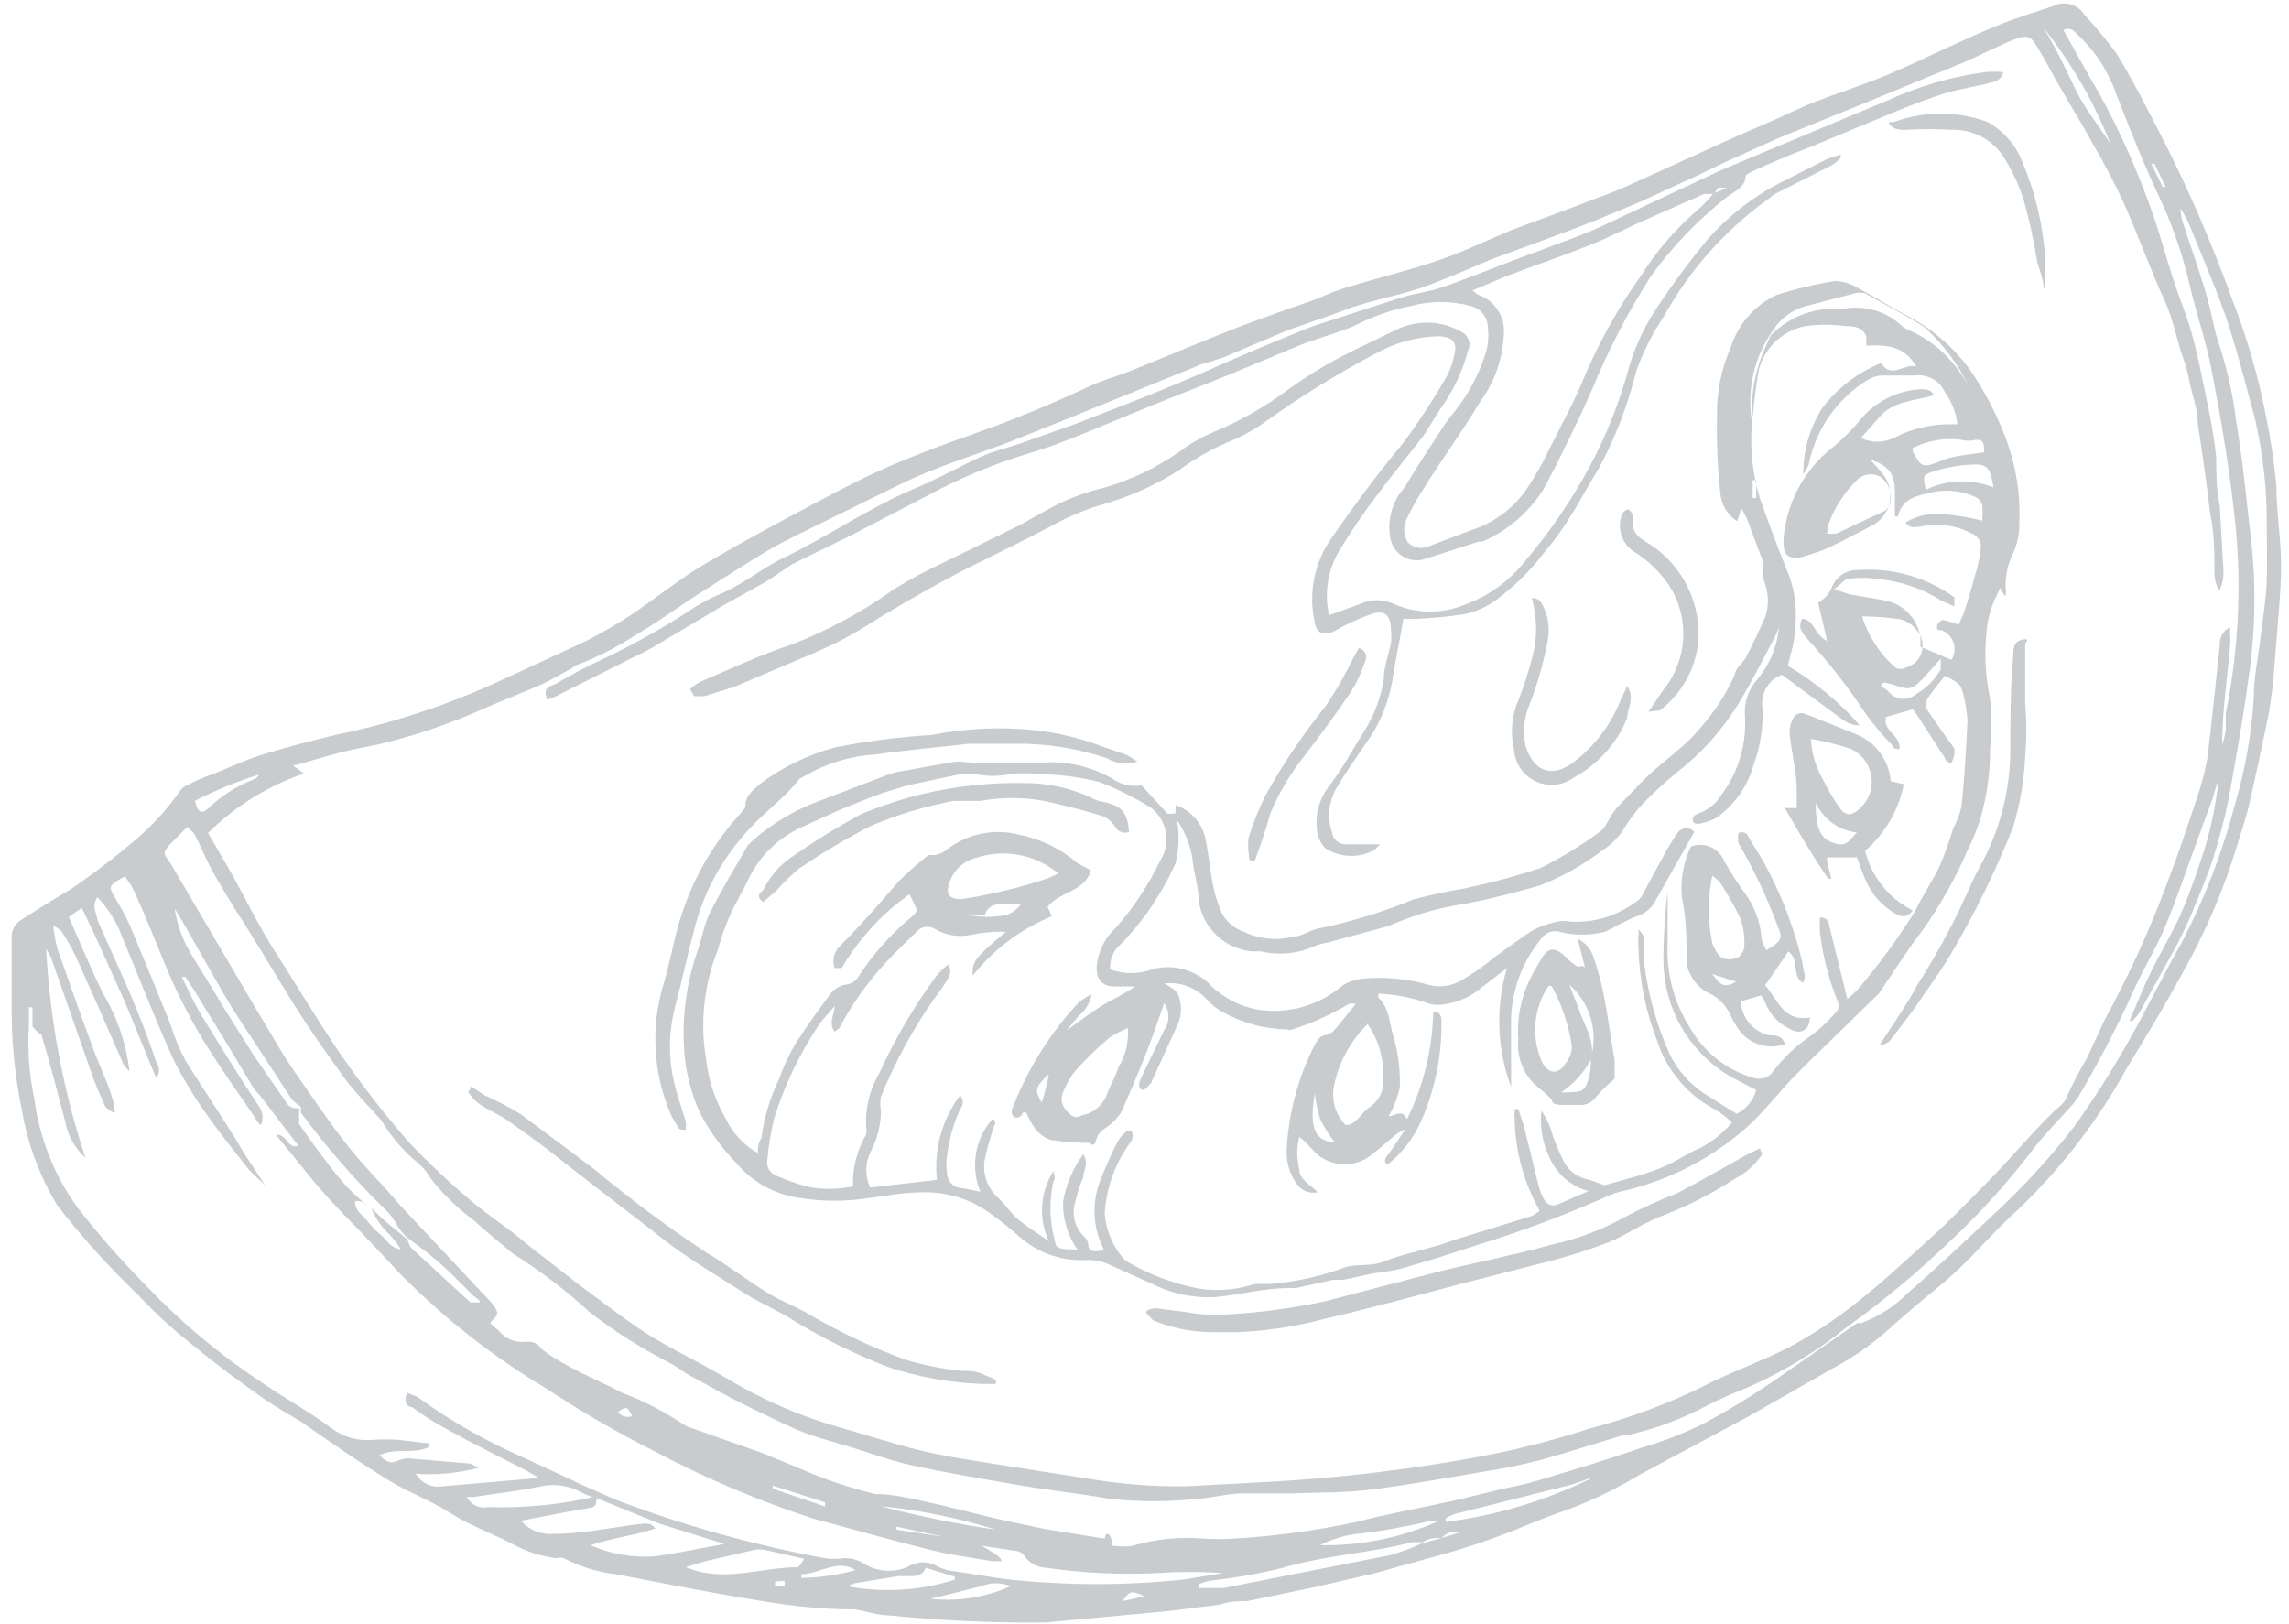 <svg width="117" height="83" viewBox="0 0 117 83" fill="none" xmlns="http://www.w3.org/2000/svg">
<g opacity="0.3">
<path d="M53.456 82.945C50.775 82.975 48.094 82.853 45.426 82.58C44.818 82.58 44.24 82.337 43.662 82.276C42.172 82.276 40.621 82.124 39.161 81.88C36.606 81.485 34.052 80.968 31.497 80.481C30.562 80.376 29.654 80.097 28.82 79.66C28.703 79.616 28.573 79.616 28.456 79.66C27.747 79.575 27.057 79.369 26.418 79.052C25.323 78.444 24.106 78.048 23.011 77.349C21.916 76.649 20.913 76.315 19.97 75.737C18.419 74.794 16.929 73.76 15.408 72.695C14.769 72.3 14.1 71.935 13.492 71.509C12.336 70.688 11.15 69.837 10.055 68.924C8.967 68.086 7.95 67.16 7.014 66.156C5.534 64.739 4.162 63.214 2.908 61.594C2.013 60.098 1.404 58.448 1.113 56.728C0.759 54.997 0.586 53.234 0.596 51.467C0.596 50.28 0.596 49.125 0.596 47.938C0.587 47.757 0.627 47.576 0.713 47.415C0.799 47.254 0.927 47.12 1.083 47.026C1.904 46.509 2.695 45.992 3.546 45.505C4.686 44.735 5.783 43.903 6.831 43.011C7.709 42.286 8.486 41.447 9.143 40.517C9.247 40.339 9.407 40.2 9.599 40.122C10.062 39.888 10.539 39.685 11.028 39.514C11.789 39.21 12.549 38.845 13.34 38.601C14.617 38.206 15.894 37.871 17.172 37.567C19.925 37.001 22.607 36.134 25.171 34.982L29.976 32.762C30.78 32.347 31.562 31.89 32.318 31.393C33.535 30.572 34.69 29.629 35.968 28.869C37.853 27.744 39.8 26.71 41.746 25.675C43.693 24.641 44.788 24.094 46.521 23.394C48.255 22.695 49.198 22.391 50.536 21.904C51.874 21.418 53.882 20.596 55.493 19.836C56.223 19.471 57.044 19.258 57.805 18.954C59.63 18.224 61.455 17.433 63.279 16.734C64.618 16.217 65.956 15.761 67.325 15.274C67.839 15.04 68.367 14.837 68.906 14.666C70.335 14.24 71.795 13.875 73.194 13.419C74.593 12.963 75.506 12.506 76.662 12.02L77.3 11.746C78.669 11.229 80.068 10.742 81.436 10.195C82.15 9.948 82.851 9.664 83.535 9.343L88.28 7.184L90.774 6.089C91.473 5.785 92.142 5.45 92.842 5.177C93.541 4.903 95.092 4.386 96.218 3.93C97.343 3.473 98.468 2.926 99.594 2.409C100.719 1.892 101.388 1.588 102.3 1.223C103.213 0.858 104.064 0.614 104.946 0.31C105.216 0.172 105.527 0.138 105.82 0.217C106.112 0.296 106.365 0.481 106.528 0.736C107.11 1.366 107.658 2.026 108.17 2.713C109.022 4.112 109.782 5.602 110.543 7.093C111.303 8.583 112.033 10.134 112.702 11.746C113.371 13.358 113.645 14.057 114.071 15.243C114.844 17.213 115.434 19.249 115.835 21.326C116.069 22.472 116.241 23.629 116.352 24.794C116.352 26.162 116.595 27.531 116.595 28.93C116.595 30.329 116.382 32.306 116.26 33.978C116.204 34.835 116.103 35.688 115.956 36.533C115.652 38.024 115.318 39.575 114.983 41.035C114.831 41.734 114.588 42.434 114.375 43.133C113.689 45.42 112.751 47.624 111.577 49.703C110.695 51.345 109.721 52.957 108.748 54.538C107.161 57.441 105.106 60.061 102.665 62.294C101.753 63.145 100.962 64.088 100.05 64.94C99.137 65.791 98.529 66.217 97.799 66.856C97.069 67.495 96.978 67.555 96.583 67.921C95.716 68.704 94.755 69.378 93.724 69.928L89.466 72.361L84.812 74.855C84.326 75.129 83.809 75.372 83.322 75.676C82.152 76.35 80.92 76.911 79.642 77.349C78.608 77.714 77.604 78.17 76.601 78.535C75.597 78.9 74.867 79.143 74.016 79.386L70.183 80.451L67.142 81.151L63.766 81.85C63.31 81.85 62.854 81.85 62.367 82.032L59.66 82.367L53.456 82.945ZM73.681 78.626L74.685 78.322C74.505 78.279 74.318 78.284 74.141 78.337C73.965 78.391 73.806 78.491 73.681 78.626C73.346 78.626 72.981 78.626 72.738 78.839H72.191C69.971 79.417 67.689 79.508 65.469 80.177C64.257 80.469 63.028 80.682 61.789 80.816L61.303 80.968V81.181H62.55L71.035 79.508C71.598 79.351 72.147 79.147 72.677 78.9L73.681 78.626ZM18.936 61.716C19.24 61.99 19.514 62.294 19.818 62.537L20.822 63.358C20.864 63.508 20.925 63.651 21.004 63.784L24.045 66.582C24.045 66.582 24.258 66.582 24.471 66.582C24.684 66.582 24.289 66.308 24.197 66.248C23.589 65.639 23.011 65.031 22.373 64.484C21.734 63.936 21.369 63.693 20.852 63.297C20.335 62.902 20.213 62.324 19.788 61.929C18.182 60.369 16.707 58.681 15.377 56.88C15.377 56.88 15.377 56.698 15.377 56.576C15.213 56.471 15.059 56.349 14.921 56.211L11.88 51.558C11.15 50.341 10.481 49.125 9.781 47.908C9.508 47.421 9.234 46.935 8.93 46.448C9.029 47.092 9.224 47.717 9.508 48.303C10.055 49.307 10.724 50.28 11.332 51.345L12.975 53.961L14.617 56.333C14.676 56.453 14.775 56.549 14.897 56.605C15.019 56.66 15.157 56.672 15.286 56.637C15.286 56.911 15.286 57.245 15.286 57.458C15.925 58.37 16.594 59.313 17.294 60.165C17.993 61.017 18.297 61.169 18.784 61.686C18.718 61.58 18.622 61.498 18.507 61.449C18.393 61.4 18.267 61.387 18.145 61.412C18.145 61.929 18.51 62.081 18.753 62.385C18.965 62.667 19.21 62.923 19.483 63.145C19.757 63.358 19.909 63.784 20.487 63.875C20.318 63.587 20.114 63.322 19.879 63.085C19.477 62.702 19.165 62.234 18.966 61.716H18.936ZM30.493 76.588C30.239 76.529 29.994 76.437 29.763 76.315C29.127 75.954 28.382 75.836 27.665 75.98C26.539 76.224 25.384 76.345 24.228 76.528H23.863C23.96 76.725 24.121 76.883 24.32 76.977C24.519 77.071 24.744 77.095 24.958 77.045C26.819 77.105 28.68 76.921 30.493 76.497C30.493 76.801 30.493 77.014 30.219 77.075L28.851 77.318L26.631 77.744C26.837 77.98 27.096 78.164 27.386 78.28C27.677 78.397 27.991 78.442 28.303 78.413C29.733 78.413 31.162 78.109 32.561 77.927C32.865 77.927 33.17 77.744 33.504 78.139C32.44 78.504 31.375 78.596 30.189 78.991C31.191 79.438 32.287 79.636 33.383 79.569C34.599 79.417 35.816 79.143 37.032 78.93L33.717 77.896L30.493 76.588ZM1.661 52.501C1.661 52.166 1.661 51.831 1.661 51.497H1.478V52.501C1.4 53.724 1.493 54.952 1.752 56.15C2.012 58.172 2.775 60.096 3.972 61.746C5.087 63.175 6.285 64.536 7.561 65.822C9.267 67.606 11.164 69.197 13.218 70.567C14.435 71.418 15.742 72.118 16.929 73C17.544 73.47 18.317 73.688 19.088 73.608C19.513 73.578 19.94 73.578 20.365 73.608L21.916 73.79V73.973C21.186 74.368 20.274 73.973 19.392 74.399C19.696 74.672 19.909 74.855 20.274 74.703C20.453 74.61 20.651 74.558 20.852 74.551L24.045 74.824L24.471 75.037C23.42 75.314 22.331 75.416 21.247 75.341C21.387 75.579 21.596 75.768 21.846 75.882C22.096 75.996 22.376 76.031 22.646 75.98L27.209 75.585H27.604L26.813 75.129C25.505 74.46 24.137 73.79 22.829 73.06C22.212 72.732 21.622 72.356 21.065 71.935C20.791 71.935 20.609 71.6 20.822 71.205L21.339 71.418C22.991 72.614 24.765 73.633 26.631 74.46C28.334 75.22 30.006 76.071 31.74 76.771C35.126 78.038 38.617 79.005 42.172 79.66C42.485 79.706 42.802 79.706 43.115 79.66C43.443 79.644 43.769 79.717 44.058 79.873C44.392 80.103 44.779 80.246 45.183 80.289C45.586 80.331 45.994 80.272 46.369 80.117C46.608 79.958 46.889 79.874 47.175 79.874C47.462 79.874 47.742 79.958 47.981 80.117L48.407 80.269C49.502 80.421 50.566 80.633 51.661 80.755C54.583 81.058 57.529 81.058 60.451 80.755L62.519 80.421C61.395 80.344 60.267 80.344 59.143 80.421C57.243 80.512 55.338 80.42 53.456 80.147C53.238 80.14 53.025 80.081 52.835 79.975C52.644 79.87 52.482 79.72 52.361 79.539C52.274 79.415 52.144 79.328 51.996 79.295L50.171 79.022C50.962 79.478 51.114 79.569 51.205 79.812H50.718C49.623 79.63 48.498 79.478 47.434 79.204C45.487 78.717 43.571 78.17 41.625 77.653C38.801 76.738 36.064 75.578 33.443 74.186C31.546 73.233 29.707 72.167 27.938 70.992C25.191 69.357 22.666 67.374 20.426 65.092C19.453 64.058 18.48 62.993 17.537 62.051C16.989 61.473 16.442 60.895 15.925 60.256C15.408 59.617 14.739 58.796 14.1 58.005C14.739 58.005 14.648 58.736 15.256 58.583L13.4 56.15C13.248 55.937 13.066 55.785 12.944 55.603C12.093 54.173 11.241 52.744 10.359 51.345C10.085 50.858 9.781 50.402 9.477 49.946H9.295C9.568 50.493 9.842 51.102 10.146 51.649C11.12 53.261 12.123 54.873 13.188 56.485C13.306 56.627 13.382 56.798 13.409 56.98C13.436 57.163 13.412 57.349 13.34 57.519C13.196 57.405 13.081 57.26 13.005 57.093C12.397 56.181 11.728 55.268 11.12 54.325C10.152 52.883 9.318 51.356 8.626 49.763C8.017 48.303 7.409 46.722 6.77 45.384C6.656 45.18 6.524 44.986 6.375 44.806C5.523 45.292 5.523 45.292 5.919 45.962C6.192 46.401 6.436 46.858 6.649 47.33C7.348 49.003 8.048 50.706 8.717 52.379C8.917 53.032 9.182 53.664 9.508 54.265C10.511 55.877 11.606 57.458 12.549 59.07L13.553 60.591C13.279 60.317 12.975 60.074 12.731 59.8C12.032 58.918 11.332 58.066 10.694 57.154C9.993 56.193 9.373 55.175 8.838 54.112C7.865 51.953 7.014 49.733 6.101 47.543C5.827 46.924 5.446 46.358 4.976 45.87C4.641 46.357 4.976 46.722 4.976 47.026C5.645 48.577 6.375 50.068 7.014 51.679C7.379 52.531 7.683 53.413 7.987 54.295C8.078 54.412 8.128 54.557 8.128 54.706C8.128 54.854 8.078 54.999 7.987 55.116C7.348 53.626 6.77 52.075 6.192 50.797C5.615 49.52 4.915 47.908 4.185 46.418L3.516 46.874C4.094 48.212 4.641 49.49 5.25 50.767C5.991 51.99 6.458 53.36 6.618 54.782C6.506 54.669 6.405 54.547 6.314 54.417C5.523 52.592 4.702 50.737 3.881 48.912C3.657 48.449 3.403 48.002 3.121 47.574C3.121 47.574 2.877 47.391 2.725 47.33C2.767 47.73 2.838 48.127 2.938 48.516C3.516 50.159 4.094 51.801 4.702 53.443C4.976 54.234 5.341 54.964 5.615 55.755C5.888 56.546 5.797 56.485 5.888 56.85H5.736C5.736 56.85 5.432 56.667 5.371 56.546C5.31 56.424 4.915 55.542 4.733 55.025C4.033 53.018 3.334 51.01 2.604 48.942C2.534 48.794 2.453 48.651 2.36 48.516C2.552 52.148 3.227 55.738 4.368 59.192C3.825 58.706 3.461 58.053 3.334 57.336C2.938 55.846 2.543 54.295 2.117 52.896C1.935 52.774 1.782 52.653 1.691 52.501H1.661ZM113.584 38.084C113.663 37.836 113.724 37.581 113.767 37.324C113.767 37.05 113.767 36.746 113.767 36.472C114.475 33 114.608 29.435 114.162 25.919C113.888 23.547 113.493 21.235 113.037 18.893C112.763 17.433 112.246 16.004 111.911 14.514C111.539 12.93 110.998 11.39 110.299 9.921C109.509 8.248 108.839 6.515 108.17 4.812C107.769 3.652 107.09 2.608 106.193 1.77C106.011 1.588 105.859 1.375 105.463 1.527C106.102 2.652 106.68 3.747 107.319 4.812C108.383 6.763 109.288 8.797 110.026 10.894C110.421 12.02 110.725 13.175 111.09 14.301C111.455 15.426 111.668 15.852 111.911 16.642C112.307 17.95 112.55 19.258 112.824 20.596C113.022 21.511 113.175 22.434 113.28 23.364C113.28 24.185 113.28 25.006 113.462 25.858L113.645 29.112C113.679 29.49 113.605 29.87 113.432 30.207C113.281 29.937 113.197 29.634 113.189 29.325C113.189 28.322 113.189 27.288 112.976 26.284C112.793 24.733 112.58 23.242 112.337 21.661C112.337 20.901 112.033 20.14 111.881 19.38C111.841 19.122 111.78 18.867 111.698 18.619C111.273 17.525 111.12 16.369 110.603 15.274C110.086 14.179 109.296 12.05 108.596 10.469C108.123 9.427 107.595 8.412 107.015 7.427C106.406 6.302 105.737 5.237 105.099 4.112C104.794 3.565 104.49 2.987 104.156 2.439C103.821 1.892 103.7 1.74 102.97 2.013C102.24 2.287 101.266 2.804 100.415 3.169L95.092 5.359L90.895 7.062L88.067 8.34L86.881 8.917L83.839 10.316C82.623 10.834 81.376 11.351 80.159 11.807C78.943 12.263 77.513 12.78 76.205 13.267L74.411 14.027L73.194 14.514C71.734 15.091 70.153 15.304 68.724 15.852C67.294 16.399 66.473 16.612 65.378 17.068C64.283 17.525 63.523 17.859 62.58 18.255L61.85 18.498C61.597 18.548 61.352 18.629 61.12 18.741L58.657 19.745L54.611 21.387L51.57 22.604C49.715 23.303 47.799 23.881 46.004 24.763L40.743 27.348C40.195 27.622 39.648 27.896 39.1 28.23C38.036 28.869 36.971 29.569 35.907 30.238C34.842 30.907 33.656 31.789 32.501 32.458C31.545 33.081 30.525 33.601 29.459 34.009L29.125 34.222C28.638 34.465 28.182 34.769 27.695 34.982C26.661 35.438 25.627 35.834 24.654 36.26C22.987 37.002 21.256 37.592 19.483 38.023C18.784 38.176 18.054 38.297 17.354 38.48C16.655 38.662 15.864 38.906 15.104 39.118H14.952L15.53 39.544C13.69 40.178 12.017 41.218 10.633 42.586L11.697 44.41C12.518 45.87 13.279 47.452 14.13 48.76C14.982 50.068 16.259 52.227 17.415 53.9C18.483 55.456 19.641 56.949 20.882 58.37C21.897 59.446 22.974 60.462 24.106 61.412C24.775 61.99 25.566 62.507 26.266 63.054L27.239 63.845L29.702 65.761C30.797 66.552 31.862 67.403 32.987 68.133C34.112 68.863 35.724 69.624 37.063 70.415C38.886 71.524 40.85 72.383 42.902 72.969C44.24 73.334 45.578 73.79 46.947 74.125C48.316 74.46 49.593 74.642 50.931 74.855C52.27 75.068 53.973 75.341 55.402 75.554C57.139 75.864 58.9 76.006 60.664 75.98L65.195 75.737C68.541 75.539 71.872 75.142 75.171 74.551C77.233 74.189 79.265 73.681 81.254 73.03C83.192 72.523 85.076 71.83 86.881 70.962C88.371 70.171 89.922 69.654 91.473 68.863C92.684 68.206 93.834 67.443 94.91 66.582C96.126 65.639 97.252 64.575 98.407 63.541C99.563 62.507 100.688 61.351 101.783 60.226C102.878 59.1 103.73 58.066 104.825 56.971C105.099 56.667 105.555 56.424 105.646 56.059C105.954 55.382 106.299 54.721 106.68 54.082L107.562 52.166C108.723 50.048 109.74 47.853 110.603 45.597C110.908 44.776 111.212 43.985 111.485 43.194C111.759 42.403 112.063 41.491 112.337 40.67C112.542 40.053 112.704 39.423 112.824 38.784C113.067 36.837 113.249 34.891 113.462 32.975C113.449 32.789 113.49 32.602 113.582 32.44C113.674 32.278 113.813 32.146 113.979 32.062C113.993 32.133 113.993 32.205 113.979 32.275C114.006 32.559 114.006 32.844 113.979 33.127C113.858 34.587 113.584 36.32 113.584 38.084ZM56.953 79.022C57.266 79.071 57.584 79.071 57.896 79.022C59.069 78.674 60.297 78.55 61.515 78.657C62.012 78.687 62.509 78.687 63.006 78.657C65.133 78.539 67.249 78.255 69.332 77.805C70.974 77.379 72.677 77.075 74.35 76.71L76.601 76.163C77.209 76.011 77.848 75.919 78.425 75.737C80.281 75.189 82.106 74.642 83.93 74.003C85.03 73.683 86.098 73.266 87.124 72.756C88.294 72.125 89.431 71.435 90.53 70.688L94.91 67.647C94.98 67.63 95.053 67.63 95.123 67.647C96.026 67.309 96.846 66.78 97.525 66.096C99.198 64.636 100.871 63.054 102.453 61.564C103.723 60.344 104.902 59.033 105.981 57.641C106.994 56.234 107.928 54.772 108.779 53.261C109.721 51.619 110.543 49.885 111.485 48.243C112.679 45.964 113.608 43.555 114.253 41.065C114.766 39.322 115.083 37.526 115.196 35.712C115.196 34.617 115.439 33.522 115.561 32.458C115.683 31.393 115.835 30.602 115.865 29.66C115.895 28.717 115.865 27.805 115.865 26.862C115.877 25.019 115.672 23.182 115.257 21.387C114.831 19.836 114.466 18.346 113.949 16.734C113.432 15.122 112.611 13.236 111.911 11.503C111.778 11.209 111.625 10.925 111.455 10.651C111.466 10.963 111.527 11.271 111.637 11.563C112.002 12.689 112.398 13.784 112.732 14.909C113.067 16.034 113.128 16.734 113.432 17.616C113.859 18.921 114.154 20.266 114.314 21.631C114.648 23.607 114.831 25.615 115.074 27.713C115.328 30.052 115.277 32.413 114.922 34.739C114.649 36.777 114.284 38.784 113.919 40.822C113.71 41.849 113.446 42.864 113.128 43.863C112.793 44.897 112.367 45.87 111.942 46.904C111.729 47.391 111.485 47.878 111.242 48.364L109.356 51.771C109.251 51.926 109.129 52.069 108.991 52.196H108.839C109.235 51.314 109.569 50.432 109.995 49.581C110.421 48.729 110.938 47.847 111.364 46.965C111.743 46.111 112.078 45.238 112.367 44.35C112.894 42.897 113.241 41.385 113.402 39.848C113.292 40.136 113.201 40.431 113.128 40.73L112.215 43.224C111.729 44.563 111.273 45.901 110.725 47.239C110.178 48.577 109.6 49.429 109.083 50.584C108.233 52.471 107.279 54.309 106.224 56.089L105.95 56.454C105.19 57.306 104.369 58.127 103.699 59.04C102.525 60.558 101.234 61.981 99.837 63.297C98.146 64.939 96.337 66.454 94.423 67.829C92.909 69.052 91.242 70.075 89.466 70.871C88.736 71.175 87.975 71.479 87.276 71.844C85.993 72.534 84.622 73.045 83.201 73.365H82.988C81.558 73.79 80.159 74.247 78.73 74.642C77.807 74.881 76.873 75.074 75.932 75.22C74.107 75.524 72.282 75.859 70.457 76.102C68.632 76.345 67.598 76.284 66.169 76.345C65.317 76.345 64.466 76.345 63.614 76.345C62.762 76.345 62.063 76.558 61.272 76.619C59.746 76.786 58.206 76.786 56.68 76.619C55.159 76.345 53.638 76.193 52.057 75.919C50.475 75.646 48.437 75.311 46.643 74.916C45.487 74.672 44.392 74.247 43.267 73.912C42.142 73.578 41.412 73.395 40.53 73C39.648 72.604 38.34 71.966 37.276 71.418L35.207 70.293C34.812 70.049 34.447 69.776 34.021 69.563C32.663 68.857 31.371 68.033 30.159 67.099C28.927 65.965 27.593 64.947 26.174 64.058C25.536 63.51 24.867 62.993 24.258 62.416C23.397 61.787 22.629 61.039 21.977 60.195C21.816 59.903 21.599 59.645 21.339 59.435C20.658 58.874 20.073 58.206 19.605 57.458C19.521 57.314 19.419 57.181 19.301 57.063C18.784 56.485 18.206 55.907 17.719 55.268C16.776 53.961 15.834 52.653 14.982 51.284C14.13 49.915 13.005 47.999 11.941 46.357C11.576 45.749 11.211 45.171 10.876 44.563C10.542 43.954 10.268 43.285 9.964 42.677C9.848 42.53 9.715 42.398 9.568 42.282L8.717 43.133C8.321 43.589 8.321 43.589 8.717 44.137L10.967 47.969C11.941 49.611 12.883 51.254 13.857 52.866C14.252 53.565 14.678 54.234 15.134 54.903C16.016 56.15 16.837 57.397 17.78 58.583C18.723 59.77 19.544 60.53 20.457 61.625L25.079 66.552C25.232 66.734 25.414 66.947 25.414 67.13C25.414 67.312 25.171 67.464 25.049 67.647L25.505 68.042C25.671 68.247 25.887 68.405 26.133 68.501C26.378 68.597 26.644 68.627 26.904 68.59C27.117 68.59 27.391 68.59 27.604 68.863C27.817 69.137 28.608 69.593 29.155 69.897C29.702 70.201 30.949 70.749 31.801 71.205C32.87 71.606 33.89 72.127 34.842 72.756C35.016 72.883 35.212 72.976 35.42 73.03L38.948 74.277L40.803 75.037C42.068 75.601 43.381 76.049 44.727 76.376C45.548 76.376 46.369 76.558 47.191 76.74C48.468 77.014 49.715 77.349 50.992 77.653L53.425 78.17L56.467 78.657C56.497 78.231 56.862 78.383 56.832 79.022H56.953ZM41.229 79.721L39.1 79.234C38.919 79.204 38.734 79.204 38.553 79.234L36.059 79.812L35.055 80.117C37.002 80.938 38.887 80.117 40.803 80.117C40.918 79.985 41.02 79.842 41.108 79.691L41.229 79.721ZM47.312 80.147C47.13 80.633 46.704 80.573 46.278 80.573H45.913L43.693 80.938L43.297 81.09C45.132 81.438 47.024 81.323 48.802 80.755V80.603L47.312 80.147ZM104.46 1.436C105.038 2.378 105.524 3.382 106.041 4.477C106.558 5.572 107.258 6.393 107.866 7.336C107.032 5.21 105.884 3.221 104.46 1.436ZM81.284 75.554C80.947 75.694 80.601 75.816 80.25 75.919L74.32 77.41C74.172 77.468 74.029 77.54 73.894 77.623V77.805C76.495 77.475 79.024 76.714 81.376 75.554H81.284ZM73.407 77.775H73.012C71.909 78.039 70.792 78.242 69.666 78.383C68.903 78.435 68.158 78.642 67.477 78.991C69.549 79.032 71.605 78.617 73.499 77.775H73.407ZM47.555 81.728C48.956 81.887 50.374 81.666 51.661 81.09C51.173 80.893 50.629 80.893 50.141 81.09L48.468 81.516L47.555 81.728ZM45.061 77.014C46.984 77.517 48.934 77.913 50.901 78.2C49.029 77.616 47.103 77.219 45.153 77.014H45.061ZM13.218 39.605C12.096 39.955 11.007 40.403 9.964 40.943C10.116 41.552 10.298 41.643 10.663 41.308C11.305 40.694 12.059 40.209 12.883 39.879C12.883 39.879 13.218 39.757 13.218 39.605ZM40.956 80.481V80.664C41.891 80.654 42.822 80.521 43.723 80.269C42.841 79.691 41.959 80.421 41.016 80.481H40.956ZM42.172 77.014V76.801L39.496 75.95V76.102L42.172 77.014ZM48.255 78.565L45.822 78.048V78.2L48.255 78.565ZM58.504 81.607C57.805 81.303 57.774 81.303 57.379 81.85L58.504 81.607ZM32.348 72.483C32.075 71.905 32.044 71.874 31.588 72.178C31.668 72.291 31.783 72.374 31.916 72.413C32.048 72.452 32.19 72.444 32.318 72.391L32.348 72.483ZM110.543 9.556H110.695L110.117 8.37H109.965L110.543 9.556ZM62.063 79.508H63.827H62.063ZM39.617 80.846V81.059H40.104C40.104 81.059 40.104 81.059 40.104 80.816L39.617 80.846ZM44.088 77.562H43.693H44.088ZM49.015 78.809H48.772C48.772 78.809 48.985 78.778 49.076 78.809H49.015Z" fill="#49535E"/>
<path d="M60.086 41.581C60.298 42.419 60.298 43.297 60.086 44.136C59.887 44.584 59.664 45.02 59.417 45.444C58.779 46.56 57.992 47.584 57.075 48.485C56.838 48.787 56.719 49.166 56.74 49.55C57.436 49.814 58.204 49.814 58.9 49.55C59.439 49.403 60.008 49.408 60.544 49.563C61.081 49.719 61.564 50.019 61.941 50.431C62.599 51.05 63.424 51.462 64.313 51.618C65.081 51.735 65.864 51.685 66.61 51.469C67.356 51.254 68.046 50.879 68.632 50.371C68.921 50.197 69.241 50.083 69.575 50.036C70.761 49.916 71.96 50.03 73.103 50.371C73.642 50.489 74.206 50.402 74.684 50.127C75.285 49.781 75.855 49.384 76.388 48.941L77.391 48.211C77.756 47.968 78.091 47.694 78.486 47.481C78.84 47.328 79.206 47.206 79.581 47.116C79.812 47.07 80.05 47.07 80.281 47.116C81.455 47.18 82.615 46.836 83.565 46.143C83.697 46.067 83.811 45.963 83.9 45.839L85.238 43.375C85.421 43.102 85.573 42.798 85.785 42.524C85.837 42.466 85.9 42.419 85.971 42.387C86.042 42.355 86.118 42.339 86.196 42.339C86.274 42.339 86.351 42.355 86.421 42.387C86.492 42.419 86.555 42.466 86.607 42.524L84.599 46.082C84.5 46.265 84.365 46.426 84.204 46.556C84.042 46.687 83.856 46.784 83.657 46.843C83.109 47.056 82.592 47.36 82.045 47.633C81.276 47.83 80.471 47.83 79.703 47.633C79.542 47.589 79.372 47.594 79.214 47.648C79.057 47.702 78.92 47.803 78.821 47.938C77.841 49.098 77.284 50.556 77.239 52.074C77.239 53.108 77.239 54.172 77.239 55.115C77.239 55.267 77.239 55.389 77.239 55.571C76.513 53.62 76.439 51.486 77.026 49.489L75.445 50.705C74.887 51.093 74.236 51.324 73.559 51.374C73.297 51.383 73.037 51.331 72.799 51.222C72.04 50.979 71.253 50.836 70.457 50.796C70.457 50.796 70.457 50.979 70.457 51.009C71.035 51.526 71.004 52.317 71.217 52.956C71.466 53.804 71.579 54.687 71.552 55.571C71.443 56.097 71.248 56.6 70.974 57.062C71.308 57.062 71.674 56.666 71.917 57.214C72.766 55.501 73.224 53.62 73.255 51.709C73.681 51.709 73.681 52.043 73.681 52.287C73.695 54.037 73.332 55.769 72.616 57.366C72.24 58.193 71.678 58.921 70.974 59.495C70.7 59.495 70.761 59.221 70.974 59.008L71.856 57.7L71.43 57.944C70.913 58.339 70.457 58.795 69.94 59.16C69.49 59.457 68.947 59.578 68.414 59.499C67.881 59.421 67.395 59.148 67.051 58.734L66.686 58.339L66.412 58.126C66.275 58.665 66.275 59.23 66.412 59.769C66.412 60.316 66.99 60.559 67.355 60.955C67.147 60.996 66.933 60.974 66.738 60.893C66.543 60.812 66.376 60.675 66.26 60.498C65.889 59.955 65.717 59.299 65.773 58.643C65.885 56.843 66.361 55.084 67.172 53.473C67.324 53.199 67.446 52.925 67.841 52.895C67.986 52.855 68.114 52.77 68.206 52.652C68.571 52.256 68.875 51.831 69.301 51.313C69.149 51.313 69.028 51.313 68.967 51.313C68.057 51.859 67.088 52.298 66.077 52.621C66.03 52.643 65.978 52.654 65.925 52.654C65.873 52.654 65.821 52.643 65.773 52.621C64.525 52.602 63.306 52.245 62.245 51.587C62.012 51.419 61.797 51.225 61.606 51.009C61.336 50.736 61.006 50.528 60.642 50.401C60.278 50.275 59.89 50.233 59.508 50.279C59.508 50.279 60.116 50.584 60.208 50.827C60.313 51.066 60.367 51.325 60.367 51.587C60.367 51.849 60.313 52.108 60.208 52.348L58.839 55.358C58.733 55.495 58.61 55.617 58.474 55.724C58.139 55.724 58.2 55.359 58.322 55.115L59.508 52.652C59.649 52.452 59.725 52.212 59.725 51.967C59.725 51.722 59.649 51.483 59.508 51.283C59.173 52.226 58.869 53.138 58.504 54.051C58.139 54.963 57.744 55.876 57.349 56.788C57.234 56.99 57.09 57.175 56.923 57.335C56.649 57.64 56.162 57.761 56.041 58.248C55.919 58.734 55.767 58.43 55.645 58.43C54.994 58.425 54.343 58.374 53.699 58.278C53.386 58.164 53.112 57.964 52.908 57.7C52.732 57.441 52.579 57.166 52.452 56.879H52.269C52.269 57.062 51.965 57.244 51.783 57.062C51.737 56.989 51.712 56.904 51.712 56.818C51.712 56.732 51.737 56.648 51.783 56.575C52.559 54.593 53.704 52.776 55.159 51.222C55.359 51.071 55.573 50.939 55.797 50.827C55.727 51.227 55.524 51.592 55.22 51.861C54.97 52.121 54.737 52.395 54.52 52.682C55.068 52.287 55.615 51.861 56.193 51.496C56.771 51.131 57.409 50.857 58.018 50.431H56.984C56.284 50.431 55.98 50.006 56.071 49.276C56.166 48.562 56.511 47.904 57.044 47.42C57.944 46.391 58.701 45.246 59.295 44.014C59.546 43.628 59.658 43.168 59.614 42.709C59.57 42.251 59.372 41.821 59.052 41.49C58.965 41.392 58.862 41.31 58.748 41.246C57.93 40.736 57.064 40.308 56.162 39.969C55.167 39.722 54.147 39.59 53.121 39.574C52.626 39.514 52.126 39.514 51.631 39.574C51.049 39.695 50.448 39.695 49.867 39.574C49.615 39.529 49.358 39.529 49.106 39.574L46.369 40.152L45.183 40.517C44.331 40.821 43.51 41.155 42.659 41.52L40.986 42.281C39.786 42.821 38.816 43.769 38.249 44.957C37.975 45.565 37.58 46.173 37.306 46.812C37.058 47.373 36.855 47.953 36.697 48.546C35.983 50.319 35.772 52.256 36.089 54.142C36.211 55.214 36.553 56.249 37.093 57.183C37.443 57.928 38.018 58.545 38.735 58.947C38.735 58.674 38.735 58.43 38.918 58.187C39.054 57.13 39.362 56.103 39.83 55.146C40.052 54.51 40.337 53.899 40.682 53.321C41.26 52.439 41.868 51.557 42.507 50.736C42.69 50.53 42.936 50.391 43.206 50.34C43.333 50.331 43.456 50.293 43.567 50.23C43.677 50.167 43.772 50.08 43.845 49.975C44.623 48.767 45.588 47.689 46.704 46.782C46.704 46.782 46.704 46.782 46.886 46.538L46.491 45.717C46.126 45.991 45.822 46.204 45.548 46.447C44.546 47.317 43.694 48.344 43.023 49.489C43.023 49.489 42.78 49.489 42.659 49.489C42.593 49.302 42.581 49.1 42.624 48.907C42.667 48.713 42.764 48.535 42.902 48.394C43.997 47.299 45.001 46.143 45.943 45.048C46.421 44.57 46.929 44.123 47.464 43.71H47.799C47.982 43.671 48.158 43.599 48.316 43.497C48.84 43.07 49.457 42.773 50.118 42.631C50.779 42.488 51.464 42.504 52.117 42.676C53.184 42.89 54.178 43.371 55.007 44.075C55.219 44.227 55.463 44.318 55.767 44.501C55.432 45.596 54.185 45.565 53.547 46.356L53.76 46.843C52.173 47.493 50.78 48.54 49.715 49.884C49.715 49.154 49.715 49.063 51.418 47.633H50.901C50.482 47.654 50.065 47.705 49.654 47.785C49.01 47.928 48.335 47.82 47.768 47.481C47.624 47.391 47.451 47.357 47.283 47.385C47.115 47.413 46.963 47.501 46.856 47.633C46.217 48.242 45.578 48.85 45.001 49.519C44.18 50.444 43.475 51.465 42.902 52.56L42.659 52.743C42.324 52.256 42.659 51.891 42.659 51.435C42.415 51.739 42.111 52.043 41.868 52.378C40.868 53.87 40.09 55.499 39.556 57.214C39.398 57.895 39.286 58.586 39.222 59.282C39.189 59.451 39.217 59.625 39.3 59.776C39.384 59.926 39.517 60.042 39.678 60.103C40.173 60.317 40.681 60.5 41.199 60.651C41.991 60.818 42.809 60.818 43.601 60.651C43.566 59.723 43.798 58.804 44.27 58.005C44.3 57.885 44.3 57.759 44.27 57.64C44.216 56.671 44.449 55.709 44.94 54.872C45.726 53.148 46.684 51.507 47.799 49.975C47.99 49.723 48.215 49.498 48.468 49.306C48.711 49.732 48.468 50.006 48.316 50.249C48.141 50.535 47.947 50.809 47.738 51.07C46.653 52.627 45.745 54.3 45.031 56.058C44.985 56.309 44.985 56.567 45.031 56.818C45.019 57.552 44.831 58.271 44.483 58.917C44.349 59.197 44.279 59.504 44.279 59.814C44.279 60.125 44.349 60.431 44.483 60.711L47.89 60.316C47.721 58.778 48.146 57.233 49.076 55.997C49.164 56.093 49.212 56.218 49.212 56.347C49.212 56.477 49.164 56.601 49.076 56.697C48.733 57.459 48.508 58.27 48.407 59.099C48.361 59.382 48.361 59.669 48.407 59.951C48.407 60.161 48.49 60.362 48.638 60.51C48.787 60.658 48.988 60.742 49.198 60.742L50.11 60.924C49.853 60.304 49.776 59.623 49.889 58.962C50.002 58.3 50.3 57.683 50.749 57.183C51.022 57.396 50.749 57.579 50.749 57.761C50.575 58.279 50.433 58.807 50.323 59.343C50.272 59.705 50.315 60.075 50.448 60.416C50.581 60.757 50.8 61.058 51.083 61.289C51.418 61.624 51.691 62.05 52.056 62.354C52.421 62.658 52.999 63.023 53.608 63.449C53.343 62.878 53.227 62.25 53.27 61.623C53.312 60.996 53.512 60.389 53.851 59.86C53.851 60.073 54.003 60.225 53.851 60.377C53.638 61.287 53.638 62.234 53.851 63.145C54.003 63.722 53.851 63.783 54.55 63.874H55.068C54.571 63.162 54.315 62.309 54.337 61.441C54.486 60.56 54.841 59.727 55.372 59.008C55.676 59.525 55.372 59.829 55.372 60.164C55.179 60.637 55.026 61.125 54.915 61.624C54.855 61.907 54.869 62.201 54.954 62.478C55.039 62.754 55.193 63.005 55.402 63.205C55.5 63.297 55.574 63.412 55.615 63.54C55.615 64.057 55.98 63.996 56.436 63.905C56.168 63.394 56.005 62.835 55.958 62.26C55.911 61.685 55.981 61.107 56.162 60.559C56.443 59.801 56.768 59.059 57.136 58.339C57.261 58.145 57.415 57.971 57.592 57.822H57.835C57.987 58.126 57.835 58.339 57.653 58.582C56.955 59.6 56.545 60.788 56.467 62.019C56.53 62.929 56.906 63.788 57.531 64.452C58.697 65.142 59.972 65.625 61.302 65.882C62.251 66.025 63.22 65.942 64.131 65.638H64.922C66.264 65.529 67.585 65.232 68.845 64.756C69.484 64.604 70.122 64.756 70.761 64.483C71.4 64.209 72.616 63.935 73.529 63.662L74.532 63.327L78.273 62.171C78.427 62.099 78.57 62.007 78.699 61.898C77.913 60.501 77.475 58.937 77.422 57.335C77.407 57.123 77.407 56.909 77.422 56.697H77.604L77.878 57.518C78.152 58.582 78.395 59.647 78.669 60.711C78.735 60.934 78.827 61.148 78.942 61.35C78.974 61.41 79.018 61.463 79.07 61.506C79.123 61.549 79.183 61.582 79.248 61.601C79.313 61.621 79.381 61.628 79.449 61.621C79.516 61.615 79.582 61.595 79.642 61.563L81.193 60.894C80.734 60.77 80.311 60.54 79.957 60.224C79.604 59.907 79.329 59.511 79.155 59.069C78.826 58.357 78.7 57.567 78.79 56.788C79.059 57.175 79.254 57.608 79.368 58.065C79.54 58.545 79.743 59.012 79.977 59.464C80.115 59.691 80.301 59.884 80.521 60.031C80.742 60.178 80.992 60.275 81.254 60.316L82.014 60.59C82.957 60.316 83.9 60.103 84.812 59.738C85.725 59.373 86.181 58.978 86.88 58.704C87.506 58.376 88.063 57.932 88.523 57.396C88.29 57.148 88.024 56.932 87.732 56.758C87.012 56.391 86.373 55.885 85.85 55.269C85.328 54.653 84.934 53.939 84.691 53.169C84.107 51.663 83.788 50.069 83.748 48.455C83.733 48.242 83.733 48.029 83.748 47.816C83.748 47.816 83.748 47.816 83.748 47.512C83.875 47.633 83.978 47.778 84.052 47.938C84.052 48.424 84.052 48.88 84.052 49.337C84.265 50.945 84.716 52.514 85.39 53.99C85.787 54.745 86.361 55.392 87.063 55.876L88.766 56.94C89.009 56.819 89.224 56.648 89.397 56.438C89.57 56.228 89.697 55.985 89.77 55.724C89.253 55.45 88.736 55.206 88.279 54.933C87.3 54.323 86.489 53.477 85.92 52.473C85.352 51.469 85.044 50.338 85.025 49.184C85.02 47.985 85.091 46.786 85.238 45.596C85.238 45.596 85.238 45.596 85.238 45.291C85.238 45.596 85.238 45.748 85.238 45.93C85.238 46.691 85.238 47.42 85.238 48.181C85.157 49.725 85.562 51.257 86.394 52.56C87.107 53.813 88.289 54.732 89.679 55.115C89.851 55.166 90.035 55.161 90.204 55.101C90.374 55.041 90.52 54.929 90.621 54.781C91.173 54.057 91.841 53.43 92.598 52.925C93.078 52.558 93.516 52.14 93.906 51.678C93.951 51.594 93.975 51.5 93.975 51.405C93.975 51.309 93.951 51.215 93.906 51.131C93.463 50.018 93.167 48.853 93.024 47.664C93.009 47.411 93.009 47.157 93.024 46.904C93.48 46.904 93.48 47.238 93.541 47.481C93.815 48.637 94.119 49.793 94.423 51.07C94.657 50.89 94.871 50.686 95.062 50.462C96.082 49.251 97.017 47.97 97.86 46.63C98.255 45.809 98.772 45.048 99.168 44.227C99.422 43.61 99.646 42.981 99.837 42.341C100.036 41.991 100.18 41.611 100.263 41.216C100.415 39.756 100.506 38.175 100.567 36.837C100.536 36.427 100.475 36.02 100.384 35.62C100.232 34.981 100.171 34.92 99.411 34.555C99.137 34.89 98.833 35.255 98.59 35.62C98.496 35.73 98.444 35.87 98.444 36.015C98.444 36.16 98.496 36.3 98.59 36.411C99.016 37.019 99.441 37.658 99.898 38.266C99.898 38.266 99.898 38.448 99.898 38.509C99.879 38.68 99.828 38.845 99.746 38.996C99.746 38.996 99.472 38.996 99.411 38.752L98.134 36.776C98.022 36.596 97.9 36.424 97.769 36.259L96.4 36.654C96.218 37.384 97.16 37.566 97.1 38.296C96.917 38.296 96.765 38.296 96.704 38.083C96.019 37.377 95.408 36.602 94.879 35.772C94.13 34.711 93.317 33.695 92.446 32.731C92.203 32.426 91.838 32.153 92.112 31.636C92.72 31.636 92.75 32.487 93.389 32.761C93.237 32.062 93.085 31.453 92.933 30.814C93.267 30.623 93.525 30.322 93.663 29.963C93.773 29.71 93.957 29.497 94.19 29.35C94.423 29.204 94.695 29.131 94.971 29.142C96.727 29.011 98.472 29.507 99.898 30.541C99.898 30.541 99.898 30.754 99.898 30.997L99.259 30.723C98.262 30.085 97.124 29.699 95.944 29.598C95.46 29.523 94.968 29.523 94.484 29.598C94.271 29.598 94.119 29.872 93.754 30.115C94.023 30.22 94.297 30.312 94.575 30.389L96.339 30.693C96.811 30.78 97.243 31.016 97.571 31.366C97.9 31.717 98.107 32.163 98.164 32.639C98.164 32.822 98.164 33.004 98.164 33.065L99.746 33.734C99.828 33.604 99.879 33.457 99.897 33.304C99.915 33.151 99.899 32.996 99.849 32.851C99.8 32.705 99.718 32.572 99.611 32.462C99.504 32.352 99.373 32.267 99.228 32.214C99.228 32.214 99.228 32.214 99.046 32.214C99.022 32.161 99.009 32.104 99.009 32.046C99.009 31.988 99.022 31.931 99.046 31.879C99.046 31.879 99.259 31.666 99.32 31.697C99.589 31.758 99.853 31.84 100.111 31.94L100.384 31.331C100.567 30.723 100.78 30.115 100.932 29.476C101.076 29.031 101.178 28.573 101.236 28.108C101.275 27.931 101.247 27.745 101.157 27.588C101.067 27.43 100.922 27.312 100.749 27.256C99.953 26.846 99.038 26.727 98.164 26.922C97.921 26.922 97.647 27.073 97.404 26.709C97.978 26.359 98.652 26.209 99.32 26.283C99.996 26.342 100.668 26.454 101.327 26.617C101.342 26.354 101.342 26.09 101.327 25.827C101.28 25.661 101.171 25.519 101.023 25.431C100.333 25.099 99.553 25.003 98.803 25.157C98.073 25.34 97.252 25.401 97.008 26.404H96.856C96.856 25.979 96.856 25.583 96.856 25.157C96.856 24.245 96.582 23.819 95.579 23.485C95.853 23.789 96.065 24.002 96.248 24.245C96.411 24.449 96.525 24.687 96.583 24.942C96.641 25.196 96.641 25.46 96.582 25.715C96.524 25.969 96.409 26.207 96.246 26.411C96.082 26.614 95.875 26.779 95.64 26.891C94.879 27.287 94.149 27.682 93.359 28.047C92.914 28.231 92.456 28.383 91.99 28.503C91.503 28.503 91.23 28.503 91.169 27.925C91.154 27.773 91.154 27.621 91.169 27.469C91.329 25.744 92.159 24.15 93.48 23.029C94.086 22.554 94.637 22.014 95.123 21.417C95.5 20.971 95.965 20.606 96.487 20.344C97.01 20.083 97.581 19.93 98.164 19.896C98.407 19.896 98.681 19.896 98.864 20.2C97.89 20.504 96.765 20.474 96.035 21.356L95.123 22.39C95.383 22.516 95.669 22.582 95.959 22.582C96.249 22.582 96.535 22.516 96.795 22.39C97.677 21.926 98.659 21.686 99.654 21.69H100.05C99.984 21.096 99.764 20.53 99.411 20.048C99.283 19.761 99.066 19.524 98.792 19.37C98.518 19.217 98.202 19.156 97.89 19.196C97.343 19.196 96.765 19.196 96.187 19.196C95.94 19.207 95.699 19.28 95.488 19.409C94.707 19.884 94.034 20.516 93.51 21.265C92.987 22.013 92.624 22.863 92.446 23.758C92.377 23.932 92.285 24.096 92.172 24.245C92.165 23.063 92.492 21.904 93.115 20.9C93.893 19.853 94.946 19.042 96.157 18.558C96.674 19.409 97.312 18.558 97.951 18.74C97.434 17.858 96.735 17.584 95.396 17.676C95.396 17.676 95.396 17.493 95.396 17.402C95.391 17.331 95.391 17.26 95.396 17.189C95.183 16.703 94.727 16.672 94.332 16.672C93.656 16.579 92.97 16.579 92.294 16.672C91.716 16.779 91.181 17.052 90.755 17.457C90.329 17.861 90.029 18.381 89.891 18.953C89.77 19.663 89.678 20.362 89.618 21.052C89.408 22.529 89.522 24.033 89.952 25.462C90.378 26.678 90.834 27.895 91.321 29.111C91.736 30.068 91.883 31.119 91.747 32.153C91.747 32.791 91.534 33.4 91.382 34.038C92.761 34.852 94.003 35.879 95.062 37.08C94.606 37.08 94.393 36.928 94.119 36.745L91.078 34.495C90.771 34.61 90.509 34.819 90.329 35.092C90.149 35.365 90.059 35.688 90.074 36.015C90.151 37.048 90.006 38.085 89.648 39.057C89.357 40.145 88.702 41.1 87.793 41.764C87.562 41.914 87.303 42.017 87.032 42.068C86.961 42.1 86.883 42.117 86.805 42.117C86.726 42.117 86.648 42.1 86.576 42.068C86.424 41.824 86.576 41.672 86.82 41.581C87.32 41.41 87.741 41.065 88.006 40.608C88.864 39.452 89.284 38.029 89.192 36.593C89.139 35.942 89.347 35.297 89.77 34.799C90.387 34.085 90.782 33.207 90.906 32.272C91.03 31.338 90.879 30.387 90.469 29.537C90.013 28.534 89.679 27.499 89.283 26.496L89.01 25.979L88.797 26.648C88.564 26.502 88.368 26.306 88.221 26.074C88.073 25.843 87.979 25.582 87.945 25.309C87.793 23.947 87.732 22.575 87.763 21.204C87.747 20.021 87.986 18.849 88.462 17.767C88.645 17.187 88.944 16.651 89.342 16.191C89.739 15.73 90.226 15.356 90.773 15.091C91.767 14.771 92.784 14.527 93.815 14.361C94.225 14.383 94.622 14.508 94.971 14.726C95.792 15.151 96.582 15.668 97.404 16.094C98.701 16.759 99.825 17.717 100.688 18.892C101.417 19.954 102.019 21.097 102.483 22.299C103.039 23.731 103.288 25.265 103.213 26.8C103.22 27.303 103.117 27.802 102.909 28.26C102.631 28.805 102.495 29.412 102.513 30.024C102.542 30.174 102.542 30.329 102.513 30.48C102.307 30.26 102.165 29.988 102.101 29.694C102.036 29.399 102.053 29.093 102.148 28.807C102.817 27.085 102.817 25.176 102.148 23.454C101.84 22.404 101.432 21.386 100.932 20.413C100.365 19.011 99.492 17.754 98.377 16.733C97.404 16.094 96.339 15.577 95.335 14.999C95.156 14.953 94.968 14.953 94.788 14.999L92.233 15.668C91.581 15.861 91.019 16.282 90.652 16.855C90.162 17.532 89.813 18.301 89.625 19.116C89.436 19.931 89.413 20.775 89.557 21.599V21.021C89.569 20.819 89.569 20.616 89.557 20.413C89.643 19.354 89.932 18.321 90.409 17.372C90.438 17.238 90.513 17.12 90.621 17.037C91.44 16.25 92.528 15.804 93.663 15.79C93.844 15.82 94.029 15.82 94.21 15.79C94.753 15.684 95.314 15.711 95.844 15.87C96.374 16.029 96.857 16.315 97.252 16.702C97.356 16.775 97.469 16.836 97.586 16.885C98.615 17.335 99.499 18.061 100.141 18.983C100.531 19.49 100.839 20.054 101.053 20.656C101.507 21.475 101.893 22.33 102.209 23.211C102.752 24.793 102.918 26.48 102.696 28.138C102.617 28.986 102.38 29.811 101.996 30.571C101.738 31.116 101.583 31.704 101.54 32.305C101.419 33.443 101.481 34.593 101.722 35.711C101.799 36.561 101.799 37.416 101.722 38.266C101.729 39.469 101.566 40.667 101.236 41.824C101.068 42.368 100.854 42.898 100.597 43.406C99.953 44.908 99.147 46.336 98.195 47.664C97.525 48.515 96.947 49.458 96.339 50.34L96.035 50.796L92.568 54.172L91.625 55.115C90.865 55.936 90.135 56.849 89.314 57.609C87.462 59.251 85.222 60.392 82.805 60.924C82.5 61.004 82.204 61.116 81.923 61.259C79.851 62.171 77.729 62.963 75.567 63.631C74.259 64.057 72.951 64.483 71.643 64.848C71.182 64.958 70.715 65.04 70.244 65.091L68.663 65.425H68.145L66.229 65.851H65.864C64.618 65.851 63.401 66.186 62.154 66.308C61.029 66.377 59.906 66.146 58.9 65.638L56.527 64.574C56.177 64.447 55.804 64.395 55.432 64.422C54.202 64.463 53.004 64.027 52.087 63.205C51.548 62.724 50.979 62.277 50.384 61.867C49.416 61.24 48.282 60.922 47.129 60.955C46.187 60.955 45.274 61.137 44.331 61.259C43.222 61.426 42.095 61.426 40.986 61.259C39.683 61.109 38.486 60.468 37.64 59.464C36.92 58.721 36.306 57.882 35.816 56.971C35.318 55.91 35.028 54.764 34.964 53.595C34.865 51.924 35.092 50.251 35.633 48.667C35.876 48.029 35.968 47.299 36.272 46.691C36.88 45.504 37.549 44.379 38.218 43.223L38.492 42.95C39.469 42.097 40.592 41.427 41.807 40.973L45.305 39.635L45.761 39.483L48.65 38.965C48.882 38.924 49.118 38.924 49.35 38.965C50.829 39.041 52.311 39.041 53.79 38.965C54.857 38.98 55.903 39.262 56.831 39.787C57.048 39.946 57.294 40.061 57.555 40.123C57.816 40.186 58.087 40.196 58.352 40.152L59.69 41.611L60.086 41.581ZM50.353 46.873C51.509 46.873 51.813 46.691 52.178 46.234H51.022C50.87 46.236 50.722 46.287 50.601 46.38C50.48 46.474 50.393 46.604 50.353 46.751H48.924L50.353 46.873ZM69.879 52.378C69.038 53.208 68.457 54.265 68.206 55.419C68.114 55.789 68.119 56.177 68.221 56.544C68.322 56.912 68.516 57.247 68.784 57.518C69.332 57.518 69.575 56.879 70.001 56.605C70.24 56.45 70.433 56.232 70.556 55.974C70.679 55.717 70.729 55.43 70.7 55.146C70.751 54.137 70.462 53.141 69.879 52.317V52.378ZM54.094 44.653C53.516 44.171 52.823 43.846 52.083 43.707C51.343 43.569 50.58 43.622 49.867 43.862C49.553 43.942 49.265 44.102 49.03 44.325C48.796 44.549 48.623 44.83 48.529 45.139C48.316 45.717 48.529 45.991 49.198 45.961C50.684 45.728 52.15 45.372 53.577 44.896L54.094 44.653ZM57.653 52.56C57.32 52.685 57.004 52.849 56.71 53.047C56.115 53.545 55.557 54.084 55.037 54.659C54.74 55.013 54.504 55.414 54.337 55.845C54.155 56.301 54.338 56.666 54.703 56.971C55.068 57.275 55.25 56.971 55.493 56.971C55.732 56.898 55.952 56.773 56.136 56.605C56.32 56.436 56.464 56.229 56.558 55.997C56.74 55.511 57.014 55.054 57.166 54.568C57.532 53.965 57.702 53.264 57.653 52.56ZM93.389 27.286C93.602 27.286 93.754 27.286 93.845 27.286L96.37 26.1C96.481 25.99 96.565 25.854 96.613 25.705C96.675 25.456 96.659 25.194 96.566 24.954C96.474 24.715 96.309 24.509 96.096 24.367C95.898 24.262 95.671 24.225 95.451 24.264C95.231 24.302 95.029 24.414 94.879 24.58C94.22 25.238 93.72 26.039 93.419 26.922C93.419 26.922 93.419 27.104 93.389 27.286ZM95.183 31.514C95.493 32.529 96.084 33.436 96.887 34.13C96.965 34.175 97.054 34.199 97.145 34.199C97.236 34.199 97.325 34.175 97.404 34.13C97.593 34.082 97.766 33.987 97.909 33.854C98.051 33.721 98.157 33.554 98.218 33.369C98.279 33.184 98.292 32.987 98.256 32.795C98.22 32.604 98.136 32.425 98.012 32.274C97.807 31.979 97.506 31.764 97.16 31.666C96.557 31.571 95.947 31.52 95.335 31.514H95.183ZM101.418 23.12C101.418 22.694 101.418 22.39 100.84 22.512C100.7 22.539 100.555 22.539 100.415 22.512C99.513 22.351 98.584 22.49 97.769 22.907V23.089C98.225 23.911 98.286 23.91 99.107 23.606C99.436 23.459 99.784 23.357 100.141 23.302L101.418 23.12ZM101.905 24.975C101.722 23.85 101.601 23.698 100.658 23.758C100.048 23.793 99.445 23.906 98.864 24.093C98.255 24.276 98.286 24.336 98.438 25.036C98.986 24.771 99.584 24.626 100.192 24.61C100.8 24.595 101.405 24.709 101.966 24.945L101.905 24.975ZM96.278 34.89L96.126 35.103C96.274 35.154 96.409 35.237 96.522 35.346C96.602 35.451 96.702 35.538 96.817 35.602C96.931 35.666 97.058 35.707 97.189 35.721C97.32 35.736 97.452 35.723 97.578 35.685C97.703 35.646 97.82 35.583 97.921 35.498C98.453 35.194 98.894 34.753 99.198 34.221C99.198 34.221 99.198 33.917 99.198 33.673L98.438 34.525C97.738 35.285 97.647 35.316 96.704 34.981L96.278 34.89ZM68.297 58.491C67.981 58.094 67.706 57.666 67.476 57.214C67.353 56.785 67.262 56.348 67.203 55.906C66.898 57.7 67.203 58.4 68.358 58.4L68.297 58.491ZM53.547 54.963C52.908 55.602 52.878 55.724 53.243 56.362C53.425 55.845 53.516 55.358 53.608 54.963H53.547ZM89.77 24.549H89.587C89.587 24.853 89.587 25.157 89.587 25.462H89.77V24.549ZM47.373 45.839V45.565V45.839Z" fill="#49535E"/>
<path d="M27.968 35.774C27.756 35.257 27.968 35.105 28.364 34.983C29.21 34.479 30.083 34.022 30.979 33.615C32.569 32.85 34.104 31.977 35.572 30.999C35.907 30.799 36.252 30.616 36.606 30.452C37.883 29.965 38.948 29.022 40.195 28.444C42.385 27.38 44.392 25.981 46.673 25.008C47.859 24.521 48.984 23.882 50.17 23.335C50.779 23.061 51.448 22.909 52.087 22.696L54.915 21.692C56.618 21.023 58.322 20.385 59.994 19.685C61.667 18.986 62.701 18.499 64.07 17.921C65.438 17.343 66.199 17.039 67.111 16.674L71.704 15.184C72.464 14.971 73.224 14.88 73.954 14.606C75.566 14.028 76.996 13.42 78.699 12.812C79.703 12.416 80.737 12.082 81.74 11.626L87.823 8.767L89.252 8.158L96.521 5.117C98.085 4.403 99.745 3.921 101.448 3.688C101.762 3.657 102.078 3.657 102.391 3.688C102.239 4.205 101.874 4.174 101.6 4.265C101.327 4.357 100.171 4.539 99.472 4.752C98.772 4.965 97.799 5.33 96.978 5.664L92.598 7.489C91.584 7.875 90.57 8.3 89.557 8.767C89.557 8.767 89.222 8.919 89.222 9.01C89.222 9.557 88.675 9.77 88.31 10.044C86.815 11.209 85.494 12.582 84.386 14.12C83.197 15.98 82.179 17.945 81.345 19.989C80.615 21.632 79.824 23.244 79.003 24.825C78.263 26.099 77.132 27.101 75.779 27.684H75.597L72.768 28.596C72.584 28.646 72.391 28.656 72.203 28.627C72.015 28.597 71.835 28.529 71.674 28.426C71.514 28.323 71.377 28.187 71.272 28.028C71.167 27.869 71.097 27.69 71.065 27.502C70.981 27.044 71.002 26.572 71.129 26.124C71.256 25.676 71.483 25.263 71.795 24.916C72.373 23.943 72.981 23.031 73.589 22.088C73.838 21.695 74.113 21.32 74.41 20.963C75.067 20.124 75.571 19.177 75.901 18.165C76.06 17.716 76.112 17.237 76.053 16.765C76.053 16.506 75.967 16.254 75.807 16.05C75.647 15.846 75.423 15.702 75.171 15.64C74.174 15.374 73.126 15.374 72.129 15.64C71.267 15.808 70.429 16.084 69.635 16.461C68.693 16.948 67.628 17.191 66.594 17.587L62.792 19.168L58.747 20.78L55.432 22.149C54.52 22.514 53.607 22.879 52.664 23.152C50.797 23.713 48.992 24.467 47.281 25.403L43.54 27.349L40.499 28.84L39.13 29.752L37.093 30.878L33.352 33.098C32.956 33.341 32.5 33.524 32.105 33.736L28.425 35.592C28.278 35.665 28.125 35.726 27.968 35.774ZM87.641 9.922C87.458 9.907 87.275 9.907 87.093 9.922L84.052 11.261C83.139 11.656 82.257 12.143 81.314 12.508C79.885 13.085 78.425 13.572 76.996 14.12L75.262 14.849L75.536 15.062C75.931 15.192 76.274 15.445 76.515 15.785C76.756 16.124 76.882 16.532 76.874 16.948C76.847 18.241 76.422 19.494 75.657 20.537C74.715 22.118 73.62 23.578 72.616 25.221C72.369 25.612 72.145 26.018 71.947 26.437C71.835 26.631 71.776 26.852 71.776 27.076C71.776 27.3 71.835 27.52 71.947 27.715C72.094 27.866 72.286 27.966 72.494 27.999C72.703 28.032 72.916 27.996 73.103 27.897L75.201 27.106C76.35 26.739 77.345 26.001 78.03 25.008C78.479 24.34 78.875 23.638 79.216 22.909C79.763 21.814 80.372 20.719 80.858 19.564C81.659 17.619 82.68 15.772 83.9 14.059C84.673 12.829 85.627 11.722 86.728 10.774C87.035 10.503 87.319 10.208 87.58 9.892L88.249 9.618C87.793 9.557 87.793 9.557 87.641 9.922Z" fill="#49535E"/>
<path d="M35.268 35.227C35.425 35.085 35.599 34.963 35.785 34.862C37.336 34.193 38.827 33.493 40.469 32.946C42.325 32.229 44.083 31.278 45.7 30.117C46.522 29.608 47.375 29.151 48.255 28.749L52.087 26.863L53.456 26.103C54.407 25.562 55.431 25.163 56.497 24.916C57.867 24.511 59.161 23.884 60.329 23.061C60.871 22.651 61.464 22.314 62.093 22.058C63.389 21.518 64.614 20.824 65.743 19.989C66.823 19.197 67.973 18.504 69.18 17.921L71.369 16.857C72.002 16.55 72.71 16.433 73.407 16.522C73.891 16.592 74.356 16.757 74.776 17.009C74.921 17.098 75.028 17.236 75.079 17.398C75.129 17.561 75.119 17.736 75.049 17.891C74.776 18.925 74.323 19.903 73.711 20.78C73.346 21.297 73.042 21.905 72.647 22.423C72.251 22.94 71.156 24.278 70.457 25.221C69.71 26.194 69.02 27.21 68.389 28.262C67.853 29.235 67.691 30.371 67.933 31.456L69.514 30.878C69.785 30.75 70.081 30.684 70.381 30.684C70.681 30.684 70.977 30.75 71.248 30.878C71.833 31.134 72.464 31.266 73.103 31.266C73.742 31.266 74.373 31.134 74.958 30.878C76.163 30.427 77.216 29.647 78 28.627C78.908 27.558 79.732 26.419 80.463 25.221C81.725 23.193 82.679 20.99 83.292 18.682C83.622 17.6 84.114 16.575 84.751 15.64C85.544 14.452 86.397 13.305 87.306 12.204C88.364 11.018 89.632 10.038 91.047 9.314L93.328 8.158C93.572 8.05 93.827 7.968 94.089 7.915V8.067C93.961 8.205 93.818 8.327 93.663 8.432L90.895 9.831C90.728 9.907 90.574 10.01 90.439 10.135C88.199 11.729 86.349 13.809 85.025 16.218C84.456 17.058 83.996 17.968 83.657 18.925L83.383 19.898C82.975 21.29 82.425 22.635 81.74 23.913C81.193 24.795 80.737 25.677 80.189 26.528C79.819 27.128 79.402 27.697 78.942 28.232C78.305 29.077 77.559 29.834 76.722 30.482C76.188 30.934 75.551 31.247 74.867 31.395C74.041 31.522 73.208 31.604 72.373 31.638H71.734C71.552 32.703 71.339 33.706 71.187 34.679C70.994 35.914 70.504 37.083 69.757 38.086C69.24 38.846 68.723 39.576 68.267 40.367C68.089 40.7 67.981 41.066 67.949 41.443C67.918 41.819 67.964 42.199 68.085 42.557C68.108 42.731 68.195 42.891 68.331 43.004C68.466 43.116 68.639 43.174 68.815 43.165H70.548C70.335 43.347 70.244 43.499 70.092 43.53C69.714 43.705 69.297 43.78 68.882 43.748C68.467 43.716 68.067 43.578 67.72 43.347C67.545 43.157 67.42 42.928 67.355 42.678C67.263 42.239 67.271 41.784 67.376 41.348C67.481 40.911 67.682 40.504 67.963 40.154C68.632 39.272 69.149 38.299 69.727 37.386C70.243 36.573 70.585 35.662 70.731 34.71C70.731 34.102 70.974 33.493 71.096 32.885C71.125 32.653 71.125 32.418 71.096 32.185C71.096 31.456 70.761 31.151 70.092 31.395C69.47 31.612 68.869 31.887 68.298 32.216C67.659 32.55 67.263 32.429 67.172 31.668C66.897 30.278 67.181 28.836 67.963 27.654C69.149 25.92 70.366 24.278 71.704 22.666C72.524 21.567 73.275 20.42 73.955 19.229C74.126 18.904 74.249 18.555 74.32 18.195C74.502 17.556 74.32 17.222 73.529 17.191C72.467 17.214 71.426 17.485 70.487 17.982C68.371 19.09 66.338 20.351 64.405 21.753C63.887 22.091 63.337 22.376 62.762 22.605C61.879 22.985 61.042 23.465 60.268 24.035C59.106 24.773 57.847 25.346 56.527 25.738C55.574 26.004 54.655 26.382 53.79 26.863C52.422 27.593 51.023 28.262 49.623 28.962C48.224 29.661 46.004 30.908 44.271 32.003C43.359 32.568 42.403 33.056 41.412 33.463L37.701 35.044C37.154 35.257 36.545 35.409 35.998 35.592H35.481L35.268 35.227Z" fill="#49535E"/>
<path d="M60.085 41.613V41.157C60.459 41.284 60.795 41.505 61.061 41.797C61.327 42.09 61.514 42.445 61.606 42.829C61.789 43.681 61.849 44.533 62.032 45.384C62.128 45.834 62.27 46.272 62.458 46.692C62.703 47.135 63.104 47.471 63.583 47.635C64.379 48.017 65.284 48.103 66.138 47.878C66.533 47.878 66.898 47.574 67.324 47.483C68.999 47.139 70.638 46.64 72.221 45.992C73.042 45.767 73.874 45.584 74.715 45.445C76.072 45.169 77.413 44.814 78.729 44.381C79.794 43.851 80.812 43.23 81.77 42.525C82.075 42.312 82.227 41.856 82.47 41.522C82.713 41.187 83.291 40.64 83.687 40.214C84.69 39.089 86.028 38.328 86.941 37.172C87.65 36.372 88.234 35.47 88.674 34.496C88.674 34.192 89.07 33.918 89.252 33.584C89.435 33.249 89.921 32.245 90.226 31.546C90.409 31.003 90.409 30.416 90.226 29.873C90.069 29.462 90.069 29.007 90.226 28.596C90.378 28.596 90.56 28.778 90.591 28.9C90.912 29.432 91.097 30.035 91.129 30.656C91.16 31.277 91.038 31.896 90.773 32.458C90.134 33.675 89.526 34.891 88.796 36.078C87.988 37.372 86.958 38.515 85.755 39.453C85.148 39.948 84.57 40.476 84.021 41.035C83.665 41.406 83.349 41.814 83.078 42.252C82.802 42.73 82.417 43.137 81.953 43.438C80.967 44.191 79.882 44.805 78.729 45.263C77.452 45.627 76.174 45.962 74.867 46.205C73.633 46.39 72.428 46.727 71.278 47.209L70.913 47.361L67.871 48.182C67.643 48.221 67.419 48.282 67.202 48.365C66.345 48.756 65.383 48.853 64.465 48.639H63.978C63.303 48.571 62.671 48.28 62.18 47.812C61.69 47.343 61.37 46.724 61.272 46.053C61.272 45.323 60.998 44.563 60.937 43.803C60.795 43.038 60.472 42.318 59.994 41.704L60.085 41.613Z" fill="#49535E"/>
<path d="M90.287 48.576C91.108 48.09 91.138 47.968 90.834 47.269C90.299 45.824 89.638 44.43 88.857 43.102C88.826 42.931 88.826 42.756 88.857 42.585C88.904 42.56 88.956 42.546 89.01 42.544C89.063 42.541 89.116 42.55 89.165 42.571C89.215 42.591 89.259 42.622 89.295 42.661C89.331 42.7 89.358 42.747 89.374 42.798C89.739 43.406 90.135 43.984 90.439 44.623C91.198 46.097 91.77 47.66 92.142 49.276C92.142 49.58 92.385 49.945 92.142 50.249C91.564 49.854 91.99 49.063 91.412 48.637L90.226 50.371C90.865 51.101 91.169 52.256 92.507 52.013C92.507 52.682 92.02 52.925 91.473 52.591C90.899 52.324 90.452 51.844 90.226 51.253C90.171 51.122 90.1 50.999 90.013 50.888L88.979 51.192C88.999 51.596 89.15 51.983 89.407 52.295C89.665 52.607 90.016 52.828 90.408 52.926C90.743 52.926 91.108 52.926 91.229 53.382C90.837 53.518 90.412 53.533 90.01 53.425C89.609 53.316 89.249 53.089 88.979 52.773C88.788 52.528 88.625 52.263 88.492 51.983C88.301 51.511 87.959 51.115 87.519 50.857C87.188 50.721 86.896 50.505 86.668 50.229C86.44 49.954 86.283 49.626 86.211 49.276C86.211 48.151 86.211 46.995 85.968 45.87C85.885 44.983 86.042 44.089 86.424 43.284C86.584 43.22 86.755 43.188 86.927 43.19C87.099 43.192 87.269 43.228 87.427 43.296C87.585 43.364 87.729 43.462 87.849 43.585C87.969 43.709 88.064 43.854 88.127 44.014C88.487 44.645 88.883 45.254 89.313 45.839C89.748 46.491 90 47.247 90.043 48.029C90.111 48.217 90.192 48.4 90.287 48.576ZM87.519 44.775C87.285 45.908 87.285 47.078 87.519 48.211C87.615 48.502 87.782 48.763 88.005 48.972C88.261 49.062 88.54 49.062 88.796 48.972C88.902 48.908 88.99 48.819 89.054 48.713C89.118 48.607 89.154 48.487 89.161 48.364C89.185 47.878 89.112 47.392 88.948 46.934C88.645 46.303 88.3 45.694 87.914 45.109C87.797 44.981 87.665 44.869 87.519 44.775ZM87.519 49.793C87.975 50.432 88.188 50.492 88.735 50.188L87.519 49.793Z" fill="#49535E"/>
<path d="M58.139 38.936C57.878 39.021 57.601 39.048 57.328 39.017C57.056 38.986 56.793 38.896 56.558 38.754C55.231 38.315 53.848 38.069 52.452 38.024H51.509C50.84 38.024 50.171 38.024 49.502 38.024C47.92 38.206 46.46 38.328 44.757 38.571C43.481 38.645 42.241 39.02 41.138 39.666L40.864 39.818C40.043 40.883 38.887 41.643 38.035 42.677C36.861 44.007 36.008 45.589 35.542 47.3C35.177 48.669 34.873 50.068 34.508 51.467C34.157 52.803 34.157 54.206 34.508 55.542C34.66 56.151 34.872 56.728 35.055 57.337C35.071 57.478 35.071 57.621 35.055 57.763C34.842 57.763 34.69 57.762 34.599 57.519C34.469 57.327 34.357 57.123 34.264 56.911C33.386 54.84 33.257 52.528 33.899 50.372C34.264 49.186 34.447 47.939 34.842 46.753C35.469 44.82 36.506 43.046 37.883 41.552C37.883 41.552 38.096 41.339 38.096 41.217C38.096 40.639 38.553 40.335 38.948 40.001C40.072 39.175 41.341 38.566 42.689 38.206C44.326 37.887 45.982 37.674 47.646 37.568C49.098 37.284 50.579 37.182 52.056 37.263C53.535 37.335 54.993 37.643 56.375 38.176L57.257 38.48C57.653 38.571 57.835 38.754 58.139 38.936Z" fill="#49535E"/>
<path d="M90.074 59.008C89.737 59.52 89.277 59.938 88.736 60.225C87.513 61.021 86.207 61.684 84.843 62.202C83.93 62.566 83.109 63.144 82.227 63.509C81.301 63.863 80.357 64.168 79.399 64.422L74.654 65.638L73.164 66.034C71.339 66.52 69.514 67.007 67.659 67.433C66.247 67.808 64.799 68.033 63.34 68.102C62.884 68.102 62.428 68.102 61.971 68.102C60.927 68.103 59.894 67.896 58.93 67.493C58.93 67.493 58.717 67.25 58.596 67.129C58.474 67.007 58.93 66.855 59.112 66.885L60.572 67.068C61.154 67.179 61.745 67.23 62.336 67.22C64.157 67.136 65.968 66.903 67.75 66.52L73.681 64.969C75.567 64.513 77.452 64.148 79.307 63.631C80.629 63.345 81.9 62.863 83.079 62.202C83.948 61.747 84.841 61.341 85.755 60.985C86.911 60.377 88.036 59.738 89.162 59.099L89.952 58.704L90.074 59.008Z" fill="#49535E"/>
<path d="M95.335 43.498C95.495 44.152 95.796 44.762 96.216 45.288C96.636 45.813 97.166 46.24 97.769 46.54C97.434 46.996 97.13 46.844 96.856 46.692C96.213 46.32 95.703 45.756 95.396 45.08C95.214 44.684 95.092 44.258 94.91 43.833H93.389C93.389 44.228 93.541 44.593 93.602 44.928H93.45C92.659 43.772 91.959 42.586 91.23 41.308H91.838C91.838 41.004 91.838 40.67 91.838 40.366C91.838 39.423 91.564 38.45 91.473 37.507C91.461 37.254 91.513 37.003 91.625 36.777C91.648 36.713 91.684 36.654 91.731 36.605C91.778 36.556 91.835 36.517 91.898 36.491C91.962 36.465 92.029 36.453 92.097 36.455C92.166 36.457 92.233 36.473 92.294 36.503L94.879 37.537C95.368 37.734 95.792 38.063 96.103 38.487C96.415 38.912 96.602 39.415 96.643 39.94L97.312 40.092C97.049 41.415 96.354 42.613 95.335 43.498ZM92.568 37.78C92.595 38.463 92.782 39.13 93.115 39.727C93.388 40.287 93.704 40.826 94.058 41.339C94.362 41.734 94.666 41.704 95.062 41.339C95.286 41.136 95.458 40.88 95.561 40.596C95.665 40.311 95.697 40.005 95.655 39.705C95.613 39.405 95.498 39.12 95.32 38.875C95.143 38.629 94.908 38.431 94.636 38.297C93.97 38.075 93.289 37.902 92.598 37.78H92.568ZM92.811 41.096C92.811 42.221 92.994 42.829 93.663 43.072C94.332 43.316 94.453 43.072 94.91 42.555C94.469 42.51 94.047 42.352 93.685 42.096C93.322 41.84 93.032 41.496 92.841 41.096H92.811Z" fill="#49535E"/>
<path d="M81.011 49.459L80.646 47.999C80.844 48.094 81.019 48.23 81.161 48.398C81.302 48.566 81.407 48.762 81.467 48.973C81.682 49.609 81.855 50.26 81.984 50.919C82.197 52.014 82.349 53.139 82.532 54.234C82.532 54.599 82.532 54.934 82.532 55.147C82.206 55.418 81.901 55.713 81.619 56.029C81.522 56.187 81.381 56.314 81.214 56.395C81.047 56.475 80.861 56.507 80.676 56.485H79.764C79.764 56.485 79.368 56.485 79.338 56.302C79.308 56.12 78.73 55.694 78.426 55.42C78.128 55.125 77.9 54.767 77.758 54.372C77.616 53.978 77.564 53.557 77.605 53.139C77.532 52.093 77.731 51.045 78.182 50.098C78.403 49.659 78.646 49.233 78.912 48.821C79.186 48.456 79.521 48.456 79.916 48.821C80.311 49.186 80.342 49.216 80.555 49.368C80.768 49.52 80.768 49.277 81.011 49.459ZM81.315 54.082C81.505 53.419 81.502 52.715 81.309 52.053C81.115 51.391 80.737 50.798 80.22 50.341L80.676 51.527C80.95 52.379 81.528 53.139 81.345 54.113C80.984 54.812 80.45 55.409 79.794 55.846C80.981 55.846 81.041 55.846 81.285 54.782C81.311 54.55 81.321 54.316 81.315 54.082ZM79.156 50.402C78.773 50.969 78.541 51.624 78.483 52.305C78.424 52.986 78.541 53.671 78.821 54.295C79.125 54.903 79.673 54.995 80.068 54.295C80.257 54.052 80.353 53.751 80.342 53.444C80.175 52.378 79.826 51.349 79.308 50.402H79.156Z" fill="#49535E"/>
<path d="M24.076 55.541L24.775 55.997C25.415 56.279 26.035 56.604 26.631 56.97L30.372 59.769C32.198 61.292 34.107 62.713 36.089 64.026C37.184 64.665 38.188 65.456 39.283 66.125C39.922 66.52 40.682 66.794 41.351 67.189C42.941 68.117 44.61 68.9 46.339 69.531C47.235 69.79 48.15 69.973 49.076 70.079C49.532 70.079 49.958 70.079 50.384 70.322C50.567 70.378 50.741 70.46 50.901 70.565V70.748H50.11C48.517 70.68 46.941 70.393 45.426 69.896C43.747 69.252 42.129 68.458 40.591 67.524C39.83 67.037 38.979 66.672 38.218 66.216C36.758 65.273 35.177 64.361 33.869 63.327C32.561 62.293 30.828 60.985 29.307 59.799C28.253 58.947 27.158 58.126 26.022 57.335C25.566 57.001 25.019 56.788 24.563 56.484C24.305 56.308 24.087 56.08 23.924 55.815C23.924 55.815 24.046 55.723 24.076 55.541Z" fill="#49535E"/>
<path d="M96.096 53.382C96.735 52.408 97.404 51.465 98.012 50.34C99.071 48.683 99.997 46.944 100.78 45.139C100.962 44.744 101.175 44.349 101.388 43.953C102.283 42.212 102.752 40.284 102.757 38.327C102.757 36.715 102.757 35.103 102.909 33.491C102.909 33.187 102.909 32.791 103.365 32.7C103.821 32.609 103.517 32.852 103.517 32.913C103.517 33.916 103.517 34.92 103.517 35.954C103.593 36.855 103.593 37.76 103.517 38.661C103.463 39.878 103.258 41.083 102.909 42.25C102.003 44.543 100.915 46.761 99.654 48.88C99.107 49.793 98.438 50.675 97.83 51.587L96.613 53.199C96.503 53.288 96.379 53.359 96.248 53.412L96.096 53.382Z" fill="#49535E"/>
<path d="M57.713 42.526C57.587 42.58 57.446 42.585 57.316 42.54C57.186 42.495 57.078 42.403 57.014 42.282C56.866 42.047 56.655 41.857 56.405 41.735C55.432 41.431 54.459 41.188 53.364 40.944C52.288 40.749 51.186 40.749 50.11 40.944H48.741C47.29 41.217 45.873 41.645 44.514 42.222C43.243 42.875 42.014 43.606 40.833 44.411C40.419 44.755 40.032 45.131 39.678 45.537L39.009 46.115C38.674 45.871 38.765 45.689 39.009 45.506C39.316 44.867 39.775 44.314 40.347 43.895C41.53 43.066 42.759 42.305 44.027 41.613C45.015 41.205 46.031 40.869 47.068 40.61C48.81 40.191 50.599 39.996 52.391 40.032C53.545 40.031 54.687 40.28 55.736 40.762C55.96 40.892 56.209 40.975 56.466 41.005C57.348 41.218 57.622 41.522 57.713 42.526Z" fill="#49535E"/>
<path d="M83.17 35.072C83.596 35.681 83.17 36.228 83.17 36.715C82.636 38.014 81.669 39.089 80.433 39.756C80.155 39.959 79.828 40.083 79.486 40.116C79.144 40.148 78.799 40.088 78.489 39.942C78.178 39.796 77.912 39.569 77.719 39.285C77.526 39.001 77.412 38.67 77.391 38.327C77.181 37.462 77.267 36.552 77.635 35.742C77.928 34.988 78.172 34.216 78.365 33.43C78.477 32.952 78.528 32.461 78.516 31.97C78.488 31.498 78.417 31.03 78.304 30.571C78.638 30.571 78.76 30.754 78.851 30.936C79.126 31.47 79.222 32.078 79.125 32.67C78.918 33.812 78.602 34.933 78.182 36.015C77.901 36.667 77.827 37.389 77.969 38.084C78.304 39.3 79.216 39.878 80.433 38.965C81.532 38.129 82.375 37.002 82.866 35.711C82.976 35.503 83.078 35.29 83.17 35.072Z" fill="#49535E"/>
<path d="M84.265 36.383C84.691 35.774 84.965 35.318 85.299 34.892C85.784 34.151 86.041 33.284 86.041 32.398C86.041 31.513 85.784 30.646 85.299 29.904C84.819 29.206 84.197 28.615 83.475 28.171C83.177 27.963 82.961 27.659 82.861 27.31C82.761 26.961 82.785 26.588 82.927 26.255C82.959 26.199 83.002 26.15 83.055 26.113C83.108 26.076 83.168 26.052 83.231 26.042C83.332 26.106 83.407 26.203 83.444 26.316C83.459 26.416 83.459 26.519 83.444 26.62C83.444 27.137 83.627 27.38 84.052 27.654C84.918 28.146 85.633 28.864 86.121 29.733C86.609 30.601 86.851 31.585 86.82 32.581C86.783 33.311 86.587 34.024 86.245 34.67C85.904 35.316 85.425 35.88 84.843 36.322C84.843 36.322 84.539 36.352 84.265 36.383Z" fill="#49535E"/>
<path d="M64.131 44.016C63.918 44.016 63.827 44.016 63.827 43.651C63.782 43.369 63.782 43.082 63.827 42.8C64.063 42.048 64.358 41.316 64.709 40.61C65.596 39.028 66.613 37.522 67.75 36.109C68.291 35.316 68.769 34.482 69.18 33.615L69.453 33.128C69.528 33.146 69.599 33.181 69.658 33.231C69.717 33.281 69.763 33.344 69.793 33.415C69.822 33.486 69.835 33.564 69.829 33.641C69.822 33.718 69.798 33.792 69.757 33.858C69.582 34.405 69.337 34.926 69.027 35.409C68.237 36.565 67.415 37.69 66.564 38.785C65.892 39.65 65.339 40.601 64.921 41.614C64.709 42.404 64.435 43.195 64.131 44.016Z" fill="#49535E"/>
<path d="M104.459 14.756C104.459 14.3 104.247 13.813 104.125 13.357C103.953 12.28 103.72 11.214 103.425 10.164C103.164 9.382 102.806 8.637 102.361 7.943C102.07 7.523 101.678 7.183 101.22 6.955C100.763 6.726 100.256 6.616 99.745 6.636C98.975 6.59 98.204 6.59 97.434 6.636C97.16 6.636 96.856 6.636 96.643 6.423C96.43 6.21 96.643 6.24 96.795 6.24C98.345 5.662 100.051 5.662 101.6 6.24C102.431 6.701 103.068 7.446 103.395 8.339C104.08 9.971 104.471 11.711 104.551 13.479C104.551 13.844 104.551 14.239 104.551 14.634L104.459 14.756Z" fill="#49535E"/>
</g>
</svg>
